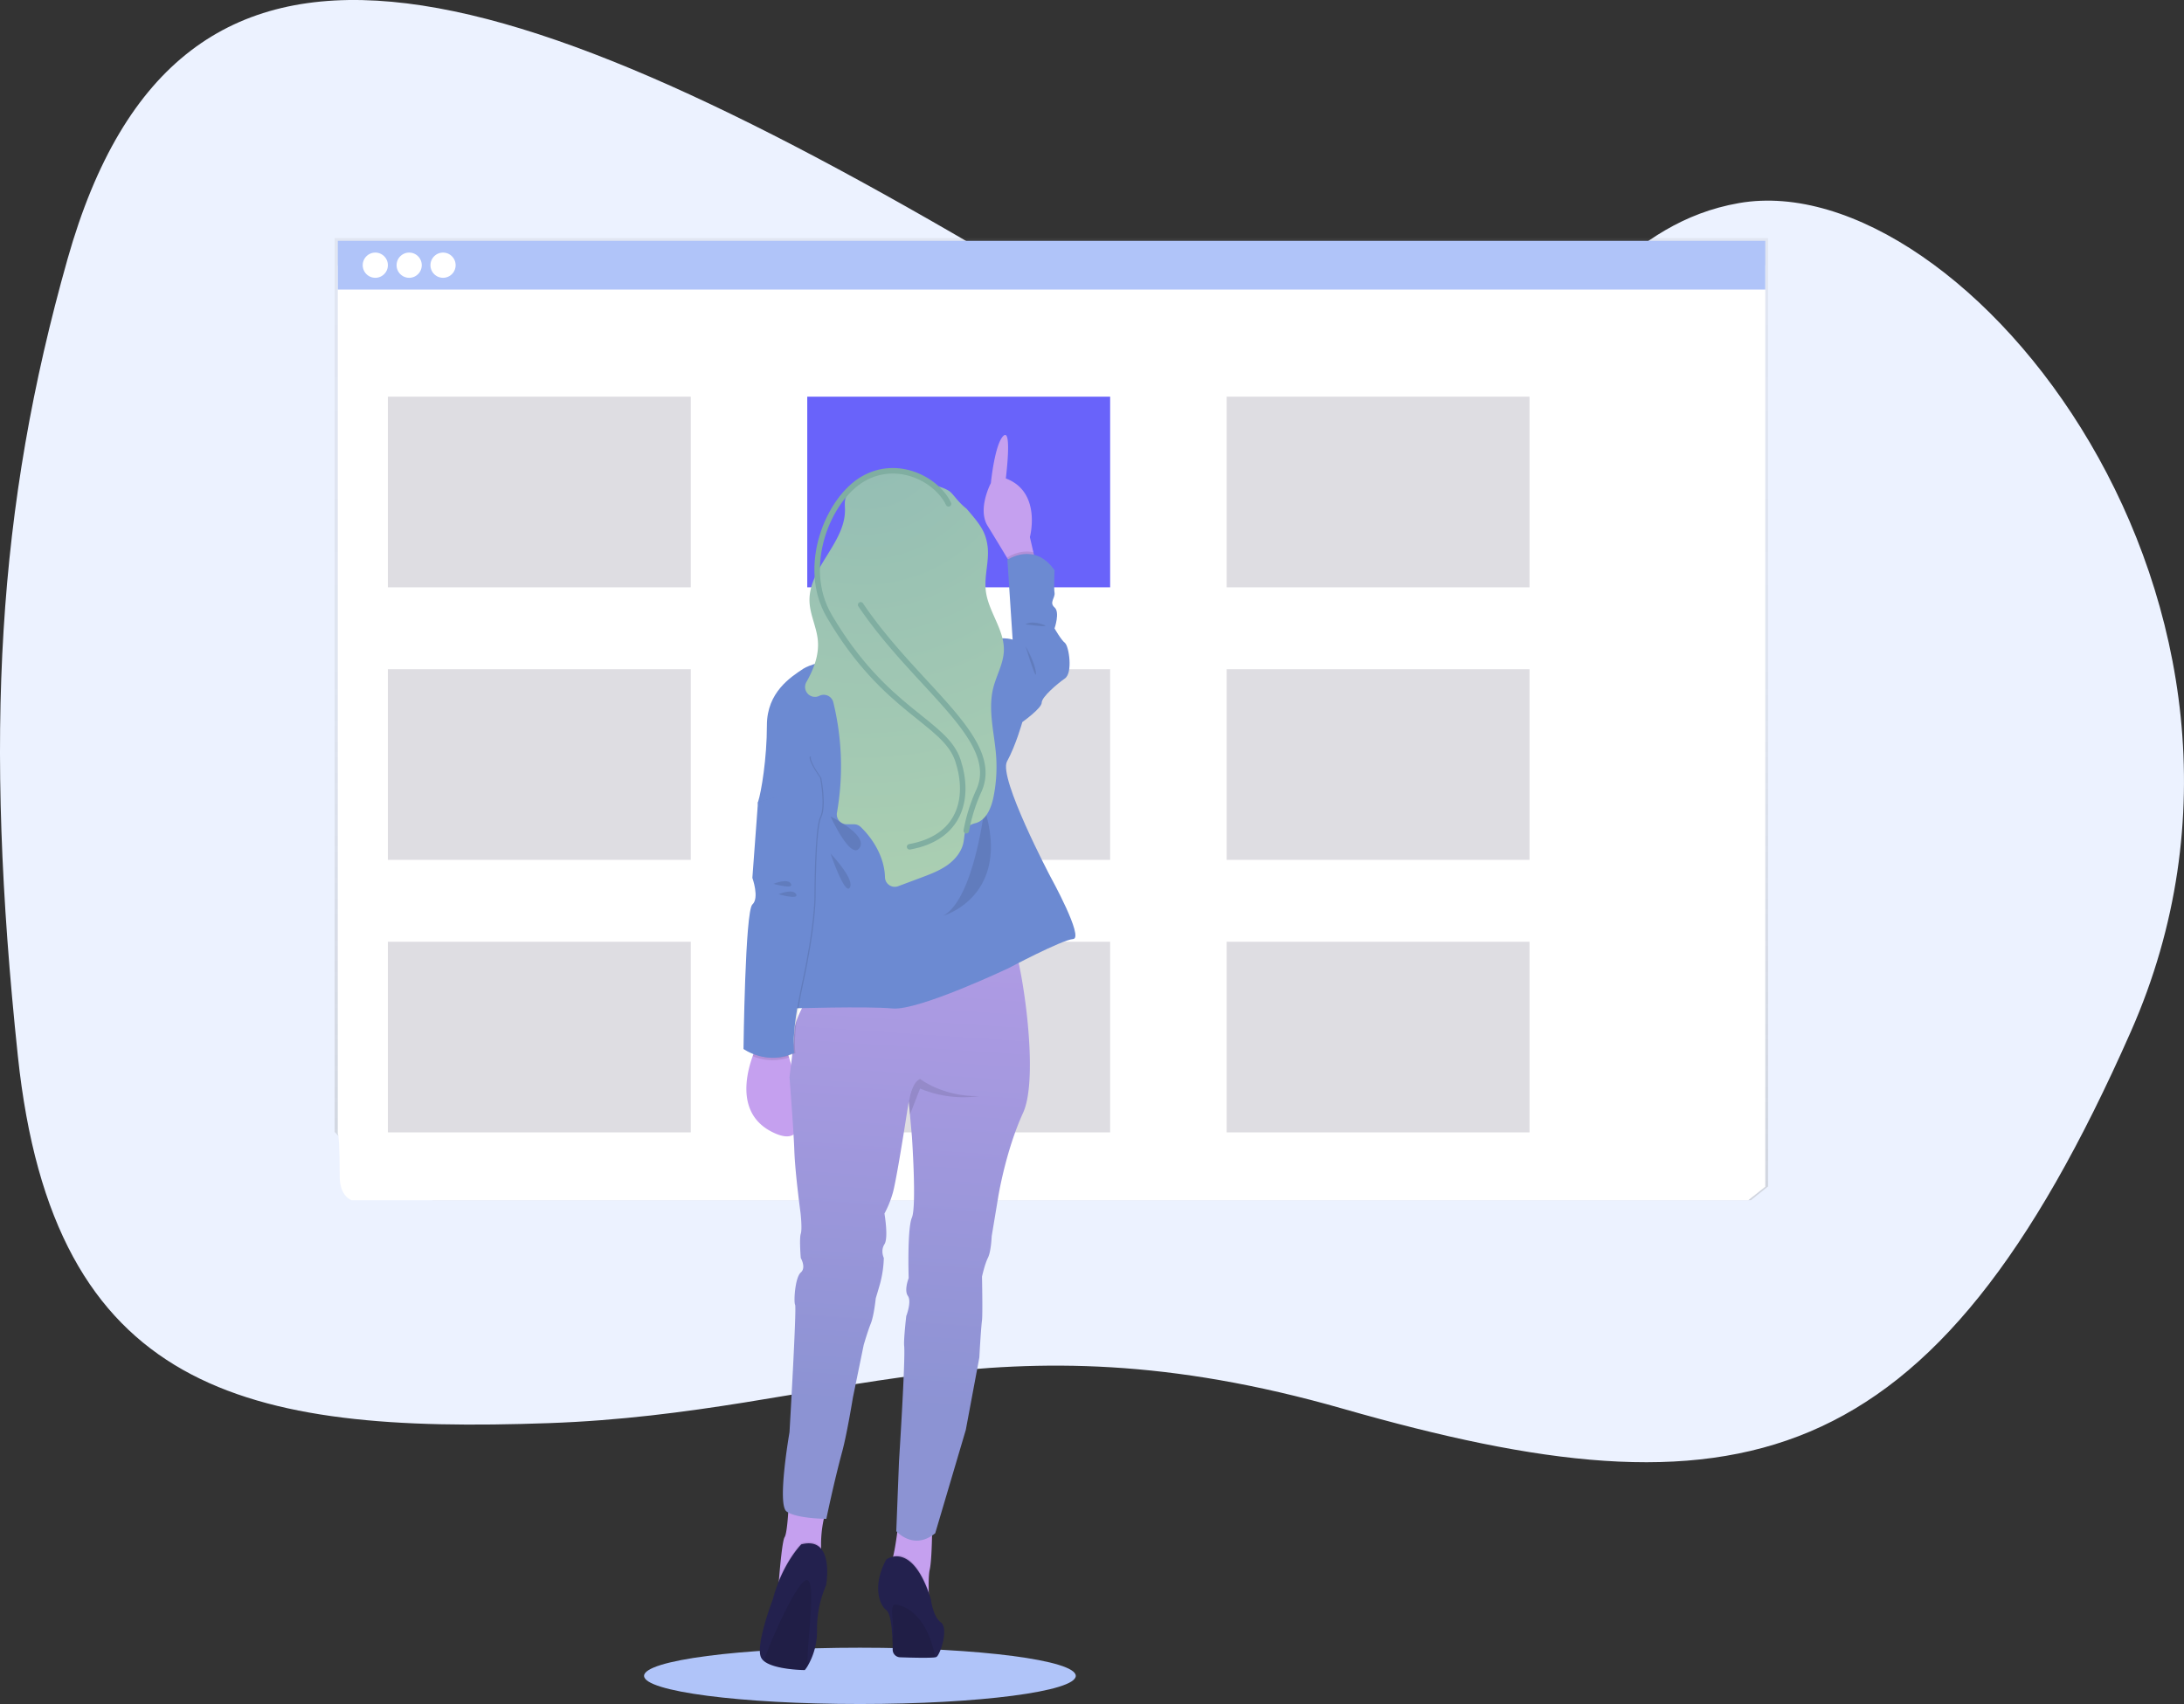 <svg xmlns="http://www.w3.org/2000/svg" width="592" height="462" fill="none" viewBox="0 0 592 462">
    <rect x="0" y="0" width="592" height="462" fill="#333333" stroke="none"/>
    <g clip-path="url(#a)">
        <path fill="#ECF2FF" d="M18.314 70.208c30.348-107.31 117.558-80.122 259.479 4.5 141.921 84.621 132.631-9.078 193.632-19.658 61-10.58 157.187 109.083 106.164 224.651-53.961 122.233-106.752 132.813-213.514 102.255-94.954-27.179-137.808 1.135-215.303 3.889-82.29 2.923-134.33-8.325-143.936-99.558-9.18-87.129-5.618-148.555 13.478-216.079z"/>
        <path fill="#B0C4F9" d="M233.092 462c32.314 0 58.509-3.417 58.509-7.632s-26.195-7.632-58.509-7.632-58.509 3.417-58.509 7.632S200.778 462 233.092 462z"/>
        <path fill="url(#b)" d="M479.258 321.666V64.565H90.71v242.337a77.07 77.07 0 0 0 17.154 13.497 112.447 112.447 0 0 0 9.396 4.988h357.36l4.638-3.721z"/>
        <path fill="#fff" d="M478.502 321.754V71.922H91.559v235.52c.241 0 .525 3.574.525 11.663 0 .657 0 4.846 3.184 6.307h378.607l4.627-3.658z"/>
        <path fill="#B0C4F9" d="M478.502 65.295H91.564v13.213h386.938V65.295z"/>
        <path fill="#fff" d="M101.731 75.317c1.883 0 3.41-1.53 3.41-3.416a3.413 3.413 0 0 0-3.41-3.417 3.413 3.413 0 0 0-3.41 3.417 3.413 3.413 0 0 0 3.41 3.416zM110.912 75.317c1.883 0 3.41-1.53 3.41-3.416a3.413 3.413 0 0 0-3.41-3.417 3.413 3.413 0 0 0-3.41 3.417 3.413 3.413 0 0 0 3.41 3.416zM120.093 75.317a3.412 3.412 0 0 0 3.409-3.416 3.412 3.412 0 0 0-3.409-3.417 3.413 3.413 0 0 0-3.41 3.417 3.413 3.413 0 0 0 3.41 3.416z"/>
        <path fill="#6963FA" d="M300.918 107.547h-82.101v51.687h82.101v-51.687z"/>
        <path fill="#5A5871" d="M187.242 107.547h-82.101v51.687h82.101v-51.687zM414.595 107.547h-82.101v51.687h82.101v-51.687zM187.242 181.441h-82.101v51.688h82.101v-51.688zM300.918 181.441h-82.101v51.688h82.101v-51.688zM414.595 181.441h-82.101v51.688h82.101v-51.688zM187.242 255.33h-82.101v51.687h82.101V255.33zM300.918 255.33h-82.101v51.687h82.101V255.33zM414.595 255.33h-82.101v51.687h82.101V255.33z" opacity=".2"/>
        <path fill="url(#c)" d="M215.256 272.785h.944c-.11.205-.215.415-.32.626-.063.126-.126.247-.184.373-.346.72-.666 1.456-.928 2.176.105-.778.236-1.624.383-2.528.037-.205.073-.442.105-.647zm-2.55 13.702a.18.18 0 0 0 0-.073l-.079-.247a8.968 8.968 0 0 1-.162-.526c.325-.094.656-.205.991-.331h.058v.174c0 .247-.058.494-.089.735a.303.303 0 0 1 0 .095 5.328 5.328 0 0 1-.068.578c-.048.379-.095.747-.137 1.099a40.198 40.198 0 0 0-.304-.978 2.48 2.48 0 0 1-.22-.526h.01z"/>
        <path fill="#C5A0EF" d="M280.8 152.822l-5.666 2.008-2.056-3.417a911.608 911.608 0 0 0-5.367-8.835c-2.844-4.594.876-11.595.876-11.595s1.049-10.664 3.42-12.829c2.372-2.166.635 11.563.635 11.563 9.815 3.679 6.526 15.899 6.526 15.899l.934 4.079.698 3.127z"/>
        <path fill="#000" d="M280.799 152.822l-5.665 2.007-2.057-3.416v-.3s3.247-2.233 7.035-1.392l.687 3.101z" opacity=".1"/>
        <path fill="#6C8AD2" d="M271.651 175.845l2.838-2.407-1.422-21.666s7.345-5.035 12.78 2.844c0 0-.221 4.814 0 6.128.22 1.314-1.527 2.628 0 3.937 1.526 1.309 0 5.692 0 5.692s1.726 3.065 2.817 3.937c1.091.873 2.187 8.1 0 9.629-2.188 1.53-6.295 5.035-6.295 6.565 0 1.529-5.247 5.256-5.247 5.256l-4.606-6.102-.865-13.813z"/>
        <path fill="#C5A0EF" d="M210.272 307.358c-10.587-4.499-8.236-15.489-6.243-21.024.402-1.12.869-2.215 1.401-3.28l5.938-3.611s1.212 3.096 2.508 7.248c3.006 9.661 6.458 24.95-3.604 20.667zM224.698 405.304c-.718 1.403-1.117 5.224-1.447 6.759a32.345 32.345 0 0 0-.682 7.532c.042 1.75.188 2.896.188 2.896l-11.793 8.126s.069-.952.184-2.35c.304-3.721.939-10.627 1.537-11.521.414-.62.703-3.112.887-5.424.183-2.313.257-4.342.257-4.342s14.064-7.663 10.869-1.676zM252.675 413.465s0 2.26-.084 4.888-.241 5.729-.571 7.175c-.305 1.324-.326 3.758-.268 6.002.079 2.628.268 4.993.268 4.993s-12.04-11.405-10.812-12.309c.33-.242.655-1.214.954-2.507.367-1.577.698-3.679.945-5.466.293-2.129.477-3.843.477-3.843l9.091 1.067z"/>
        <path fill="url(#d)" d="M277.327 301.693c-4.806 10.512-6.773 22.98-6.773 22.98l-1.747 10.511s-.142 4.09-1.018 5.84-1.605 5.103-1.605 5.103.21 10.123 0 11.816c-.331 2.67-.719 10.086-.719 10.086l-3.672 19.647-8.289 28.019c-5.896 4.82-10.555-.562-10.555-.562l.735-18.921s1.778-27.647 1.4-31.305c-.173-1.713.567-8.089.567-8.089s1.532-3.942.441-5.471c-1.092-1.53.215-4.815.215-4.815s-.436-13.35.876-16.414c1.311-3.064 0-22.018 0-22.018l-.525-5.902-.304-3.269-.026-.321s-.2 1.309-.525 3.338c-.965 6.175-3.022 18.974-3.835 21.607a27.744 27.744 0 0 1-2.224 5.471s1.133 6.565 0 8.315c-1.133 1.751-.173 3.722-.173 3.722a29.725 29.725 0 0 1-1.013 6.948c-.215.799-1.175 3.995-1.175 3.995s-.472 4.672-1.343 6.832c-.871 2.161-1.93 5.84-1.93 5.84l-2.917 14.222s-1.574 9.708-2.88 14.575c-2.303 8.515-4.323 18.328-4.323 18.328s-8.21-.053-10.802-2.024c-2.591-1.971.814-21.444.814-21.444s1.967-33.701 1.526-34.574c-.44-.872 0-7.442 1.532-8.751 1.532-1.309 0-3.942 0-3.942s-.435-5.256 0-6.565c.435-1.309-.068-5.692-.068-5.692s-1.464-10.722-1.679-16.851c-.215-6.128-1.311-19.909-1.311-19.909s1.143-8.525 1.316-12.583c.063-1.493.73-3.359 1.574-5.114a46.892 46.892 0 0 1 3.253-5.719s51.752-15.326 53.924-13.802c.577.405 1.416 3.154 2.245 7.133 2.293 11.116 4.548 31.982 1.013 39.729z"/>
        <path fill="#906169" d="M245.441 167.923c8.324 0 15.072-6.76 15.072-15.1s-6.748-15.1-15.072-15.1c-8.323 0-15.071 6.76-15.071 15.1s6.748 15.1 15.071 15.1z"/>
        <path fill="#6C8AD2" d="M234.954 176.936s-13.959 2.208-17.243 4.394c-3.284 2.187-9.832 6.307-9.832 15.3s-1.526 18.165-2.402 20.788c-.876 2.622 13.76 23.83 13.76 23.83l-5.246 32.172s20.984-.657 27.972 0c6.988.657 31.44-10.943 31.44-10.943s14.416-7.658 17.474-7.884c3.059-.226-6.117-16.851-6.117-16.851s-14.201-26.91-11.798-31.288c2.403-4.379 4.165-10.723 4.165-10.723l-2.623-22.316s-3.929-1.314-7.208 1.093c-3.279 2.407-14.437 1.114-14.437 1.114l-17.905 1.314z"/>
        <path fill="#000" d="M211.258 215.888l-5.477 1.53-1.516 20.593s1.967 5.471 0 7.221c-1.967 1.751-2.403 39.173-2.403 39.173s6.338 4.594 13.761 1.093c0 0-1.092-4.157 2.187-19.258 3.279-15.1 3.274-22.758 3.274-22.758s0-18.822 1.532-21.886c1.531-3.064 0-10.722 0-10.722s-3.059-4.157-2.844-5.687c.215-1.529-8.514 10.701-8.514 10.701z" opacity=".1"/>
        <path fill="#000" d="M213.876 286.709a13.894 13.894 0 0 1-9.847-.357c.402-1.121.87-2.216 1.401-3.28l5.939-3.611s1.232 3.096 2.507 7.248z" opacity=".1"/>
        <path fill="#6C8AD2" d="M210.928 215.889l-5.462 1.529-1.526 20.593s1.967 5.472 0 7.222-2.403 39.173-2.403 39.173 6.343 4.588 13.76 1.051c0 0-1.091-4.158 2.183-19.258 3.273-15.1 3.279-22.758 3.279-22.758s0-18.822 1.526-21.886c1.527-3.064 0-10.722 0-10.722s-3.058-4.158-2.838-5.687c.22-1.53-8.519 10.743-8.519 10.743z"/>
        <path fill="#000" d="M266.845 219.174s-2.838 24.508-11.142 29.107c0-.005 18.565-5.256 11.142-29.107zM225.128 221.359s10.262 5.03 7.869 8.531c-2.392 3.5-7.869-8.531-7.869-8.531zM225.128 231.426s6.553 6.785 5.246 9.192c-1.306 2.408-5.246-9.192-5.246-9.192zM277.982 175.188s2.571 4.372 2.818 7.221c.246 2.849-2.818-7.221-2.818-7.221zM277.982 169.279s1.291-1.098 4.585 0c3.295 1.099-4.585 0-4.585 0zM265.371 297.184a30.261 30.261 0 0 1-15.974-2.05l-2.754 7.085-.305-3.269c.452-2.743 1.328-5.681 3.059-6.423 0-.021 6.085 4.82 15.974 4.657zM222.778 422.497l-11.793 8.126s.069-.951.184-2.35c2.623-6.464 6.017-9.897 6.017-9.897 2.66-.693 4.339-.052 5.383 1.204.063 1.766.209 2.917.209 2.917z" opacity=".1"/>
        <path fill="#23214E" d="M223.927 429.796a29.492 29.492 0 0 0-2.46 12.088 18.76 18.76 0 0 1-2.497 9.729 8.42 8.42 0 0 1-.829 1.188s-8.194-.068-11.064-2.449a2.871 2.871 0 0 1-.771-.946c-1.642-3.28 3.195-15.837 3.195-15.837 2.539-9.681 7.696-14.853 7.696-14.853 9.186-2.381 6.73 11.08 6.73 11.08z"/>
        <path fill="#000" d="M218.97 451.588a8.41 8.41 0 0 1-.829 1.187s-8.194-.068-11.064-2.449c1.411-4.678 9.968-24.135 12.066-21.728 1.988 2.26-.682 18.438-.173 22.99zM252.02 436.524s-12.04-11.405-10.812-12.309c.33-.242.655-1.215.954-2.508 2.314-.404 6.296.563 9.59 9.824.058 2.612.268 4.993.268 4.993z" opacity=".1"/>
        <path fill="#23214E" d="M253.819 449.243c-.092.042-.189.07-.288.084-1.417.247-6.636.105-9.559 0a2.072 2.072 0 0 1-1.998-2.065c0-.789 0-1.751-.063-2.775-.137-3.238-.525-7.091-1.684-7.958-2.051-1.577-3.672-6.927 0-13.702 0 0 7.04-5.388 12.118 10.806 0 0 .493 4.62 2.702 6.26 2.208 1.64-.241 8.882-1.228 9.35z"/>
        <path fill="#000" d="M253.52 449.327c-1.416.247-6.636.105-9.558 0a2.069 2.069 0 0 1-1.999-2.066c0-.788 0-1.75-.063-2.775.887-3.921-1.049-8.525.593-9.461.011.011 8.189.016 11.027 14.302z" opacity=".1"/>
        <path fill="url(#e)" d="M245.221 128.103c-4.758.357-7.224-.767-11.3 1.724-1.049.636-4.239 4.01-4.674 5.151-.378.988-.221 2.102-.205 3.153.142 9.051-9.931 15.9-9.616 24.951.126 3.584 1.925 6.927 2.256 10.511.367 3.99-1.081 7.758-3.085 11.301a2.69 2.69 0 0 0 1.791 3.993c.561.111 1.143.04 1.661-.204l.089-.047c.36-.171.753-.26 1.151-.26a2.678 2.678 0 0 1 2.076.996c.249.311.427.673.519 1.062a72.92 72.92 0 0 1 .981 29.922 2.674 2.674 0 0 0 2.623 3.122h1.574c.382-.025.766.009 1.138.1.184.048.36.12.525.215.322.184.612.418.86.694 3.552 3.548 6.18 8.41 6.295 13.319a2.666 2.666 0 0 0 2.323 2.613c.422.054.851.004 1.25-.143l6.258-2.339c2.461-.925 4.958-1.866 7.098-3.39 2.141-1.524 3.935-3.737 4.386-6.333.247-1.378.21-2.996 1.049-3.99.211-.223.464-.402.745-.525a8.012 8.012 0 0 1 1.7-.594c2.822-.999 4.071-4.268 4.648-7.211.713-3.614.939-7.307.671-10.98-.456-6.15-2.271-12.394-.776-18.396.845-3.369 2.723-6.507 2.875-9.986.246-5.735-4.229-10.675-4.895-16.378-.467-3.974.965-7.989.499-11.968-.525-4.157-2.188-6.149-5.703-10.254-2.57-1.992-3.672-4.205-4.915-4.925-2.849-1.661-4.675-1.025-7.261-3.075-2.586-2.05-6.893-2.822-8.84-.158l4.229-1.671z"/>
        <g fill="#000" opacity=".1">
            <path d="M229.032 135.945a6.215 6.215 0 0 0-.032.61c.016-.2.027-.426.032-.61zM267.16 156.986c.189-2.786.808-5.582.578-8.357-.189 2.786-.793 5.582-.578 8.357z" opacity=".1"/>
        </g>
        <path fill="#000" d="M209.647 239.629s3.904-1.64 4.774 0c.871 1.64-4.774 0-4.774 0zM211.027 242.442s3.903-1.64 4.779 0c.877 1.64-4.779 0-4.779 0z" opacity=".1"/>
        <path stroke="#80AEA1" stroke-linecap="round" stroke-linejoin="round" stroke-width="1.5" d="M246.564 229.591c13.592-2.433 16.473-13.05 13.115-23.341-3.478-10.644-19.641-13.14-34.923-39.273-7.832-13.397-.246-31.709 9.186-37.149 9.432-5.44 20.029.194 23.172 6.78"/>
        <path stroke="#80AEA1" stroke-linecap="round" stroke-linejoin="round" stroke-width="1.5" d="M233.297 163.986c15.292 22.659 38.532 36.508 31.959 50.573a45.653 45.653 0 0 0-3.326 10.665"/>
    </g>
    <defs>
        <linearGradient id="b" x1="284.981" x2="284.981" y1="325.392" y2="64.57" gradientUnits="userSpaceOnUse">
            <stop stop-color="#7F7F7F" stop-opacity=".25"/>
            <stop offset=".54" stop-color="#7F7F7F" stop-opacity=".12"/>
            <stop offset="1" stop-color="#7F7F7F" stop-opacity=".1"/>
        </linearGradient>
        <linearGradient id="c" x1="1895.01" x2="1895.01" y1="-24822" y2="-24382.1" gradientUnits="userSpaceOnUse">
            <stop stop-color="#7F7F7F" stop-opacity=".25"/>
            <stop offset=".54" stop-color="#7F7F7F" stop-opacity=".12"/>
            <stop offset="1" stop-color="#7F7F7F" stop-opacity=".1"/>
        </linearGradient>
        <linearGradient id="d" x1="254.071" x2="240.538" y1="179.303" y2="381.265" gradientUnits="userSpaceOnUse">
            <stop stop-color="#C5A0EF"/>
            <stop offset="1" stop-color="#8C93D3"/>
        </linearGradient>
        <radialGradient id="e" cx="0" cy="0" r="1" gradientTransform="matrix(210.948 0 0 211.348 234.236 115.068)" gradientUnits="userSpaceOnUse">
            <stop stop-color="#92BCB4"/>
            <stop offset=".95" stop-color="#B9DAB1"/>
        </radialGradient>
        <clipPath id="a">
            <path fill="#fff" d="M0 0h592v462H0z"/>
        </clipPath>
    </defs>
</svg>
